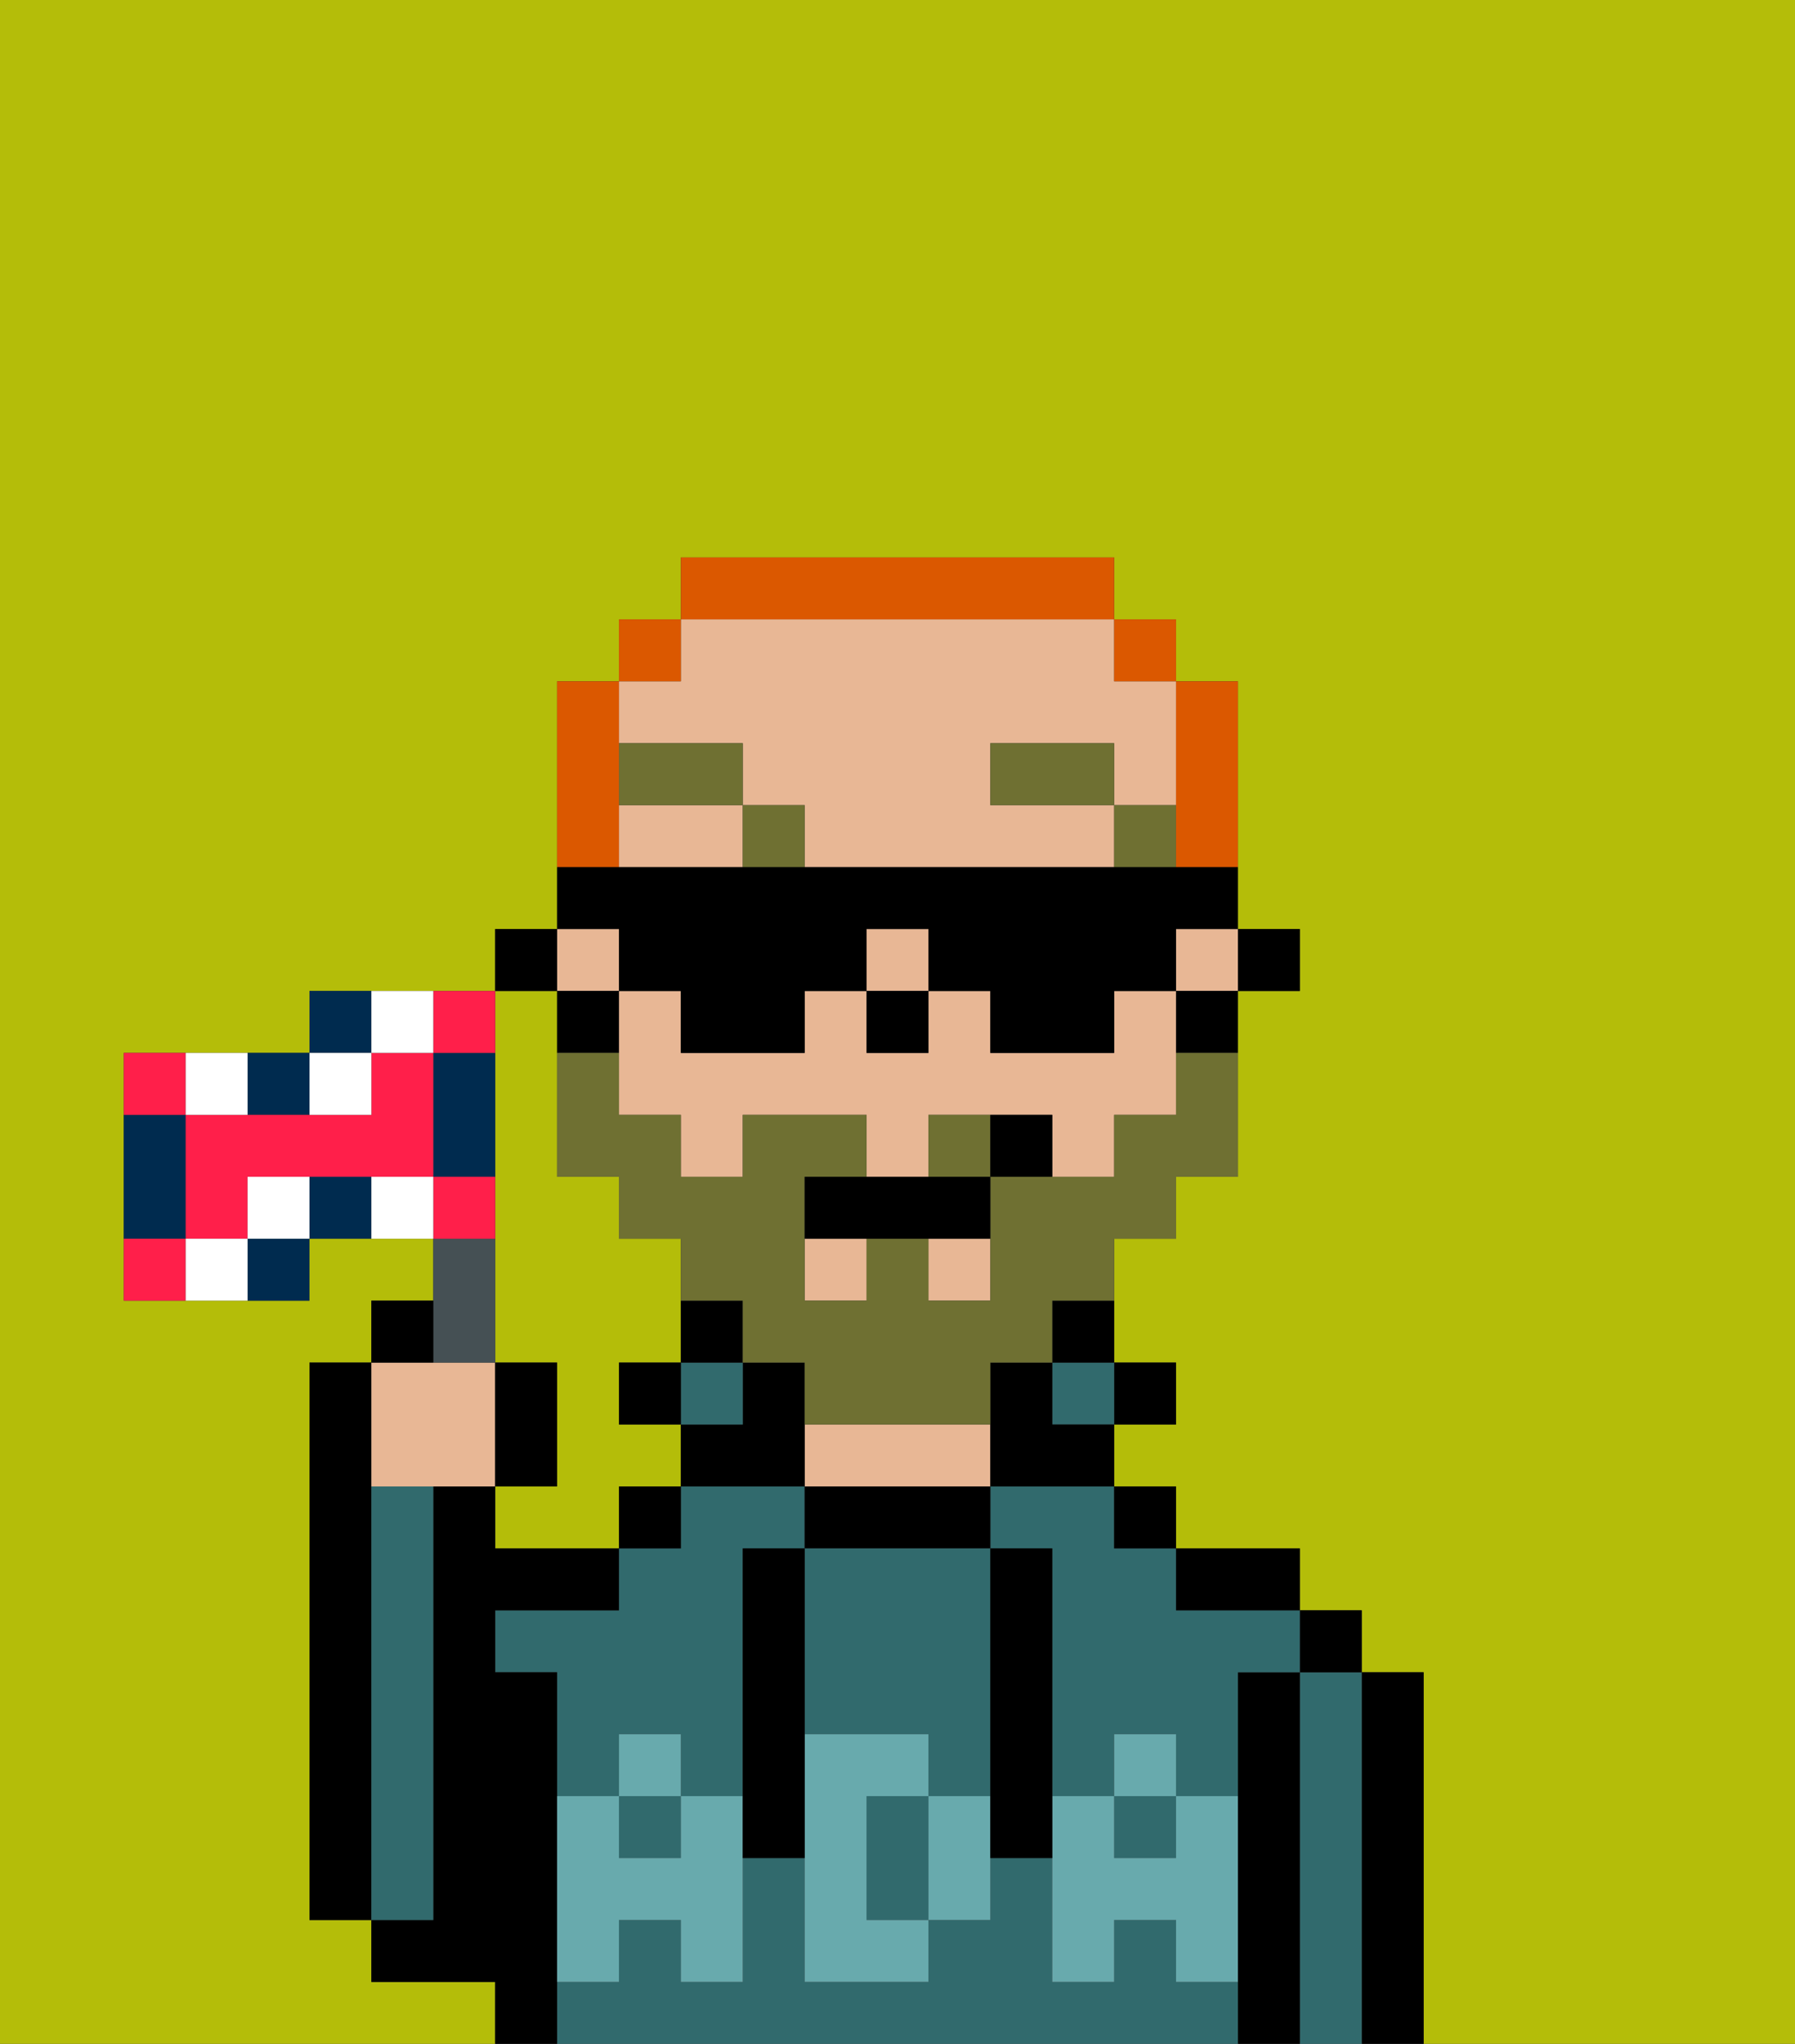 <svg xmlns="http://www.w3.org/2000/svg" viewBox="0 0 29 33"><rect x="0" y="0" width="29" height="33" fill="#333333" stroke="none"/><defs><style>polygon,rect,path{shape-rendering:crispedges;}.qa12-1{fill:#b4bd09;}.qa12-2{fill:#000000;}.qa12-3{fill:#316a6d;}.qa12-4{fill:#e8b795;}.qa12-5{fill:#68aaad;}.qa12-6{fill:#6f7032;}.qa12-7{fill:#6f7032;}.qa12-8{fill:#db5800;}.qa12-9{fill:#455054;}.qa12-10{fill:#002b4f;}.qa12-11{fill:#ff1f4a;}.qa12-12{fill:#ffffff;}</style></defs><path class="qa12-1" d="M8,18v4H9v2H8v1h2V24h1V23H10V22h1V20H10V19H9V16H8v2Z"/><path class="qa12-1" d="M8,32H6V31H5V22H6V21H7V20H5v1H2V17H5V16H8V15H9V11h1V10h1V9h7v1h1v1h1v4h1v1H20v3H19v1H18v2h1v1H18v1h1v1h2v1h1v1h1v6h6V0H0V33H8Z"/><path class="qa12-2" d="M6,24V22H5v9H6V24Z"/><path class="qa12-2" d="M23,27H22v6h1V27Z"/><path class="qa12-3" d="M22,27H21v6h1V27Z"/><rect class="qa12-2" x="21" y="26" width="1" height="1"/><path class="qa12-2" d="M21,27H20v6h1V27Z"/><rect class="qa12-3" x="18" y="29" width="1" height="1"/><rect class="qa12-3" x="10" y="29" width="1" height="1"/><path class="qa12-3" d="M10,28h1v1h1V25h1V24H11v1H10v1H8v1H9v2h1Z"/><path class="qa12-3" d="M16,25h1v4h1V28h1v1h1V27h1V26H19V25H18V24H16Z"/><path class="qa12-3" d="M19,32V31H18v1H17V30H16v1H15v1H13V30H12v2H11V31H10v1H9v1H20V32Z"/><path class="qa12-2" d="M20,26h1V25H19v1Z"/><rect class="qa12-2" x="18" y="24" width="1" height="1"/><rect class="qa12-2" x="18" y="22" width="1" height="1"/><rect class="qa12-3" x="17" y="22" width="1" height="1"/><path class="qa12-2" d="M17,22h1V21H17Z"/><path class="qa12-2" d="M13,24v1h3V24H13Z"/><path class="qa12-4" d="M14,24h2V23H13v1Z"/><path class="qa12-2" d="M13,23V22H12v1H11v1h2Z"/><rect class="qa12-3" x="11" y="22" width="1" height="1"/><path class="qa12-2" d="M12,21H11v1h1Z"/><rect class="qa12-2" x="10" y="24" width="1" height="1"/><rect class="qa12-2" x="10" y="22" width="1" height="1"/><path class="qa12-2" d="M9,31V27H8V26h2V25H8V24H7v7H6v1H8v1H9V31Z"/><path class="qa12-3" d="M7,30V24H6v7H7Z"/><path class="qa12-3" d="M13,25v3h2v1h1V25H13Z"/><path class="qa12-3" d="M14,29v2h1V29Z"/><path class="qa12-5" d="M19,30H18V29H17v3h1V31h1v1h1V29H19Z"/><rect class="qa12-5" x="18" y="28" width="1" height="1"/><path class="qa12-5" d="M15,29v2h1V29Z"/><path class="qa12-5" d="M14,30V29h1V28H13v4h2V31H14Z"/><path class="qa12-5" d="M11,29v1H10V29H9v3h1V31h1v1h1V29Z"/><rect class="qa12-5" x="10" y="28" width="1" height="1"/><path class="qa12-2" d="M13,25H12v5h1V25Z"/><path class="qa12-2" d="M17,28V25H16v5h1V28Z"/><rect class="qa12-2" x="20" y="15" width="1" height="1"/><rect class="qa12-4" x="14" y="15" width="1" height="1"/><rect class="qa12-4" x="9" y="15" width="1" height="1"/><rect class="qa12-4" x="15" y="20" width="1" height="1"/><rect class="qa12-4" x="13" y="20" width="1" height="1"/><path class="qa12-4" d="M10,13v1h2V13Z"/><rect class="qa12-4" x="19" y="15" width="1" height="1"/><path class="qa12-4" d="M10,18h1v1h1V18h2v1h1V18h2v1h1V18h1V16H18v1H16V16H15v1H14V16H13v1H11V16H10v2Z"/><path class="qa12-4" d="M12,12v1h1v1h5V13H16V12h2v1h1V11H18V10H11v1H10v1Z"/><path class="qa12-2" d="M19,17h1V16H19Z"/><path class="qa12-2" d="M17,22H16v2h2V23H17Z"/><path class="qa12-2" d="M10,16H9v1h1Z"/><rect class="qa12-2" x="8" y="15" width="1" height="1"/><rect class="qa12-2" x="14" y="16" width="1" height="1"/><rect class="qa12-6" x="18" y="13" width="1" height="1"/><rect class="qa12-6" x="16" y="12" width="2" height="1"/><rect class="qa12-6" x="12" y="13" width="1" height="1"/><rect class="qa12-6" x="10" y="12" width="2" height="1"/><path class="qa12-7" d="M15,18v1h1V18Z"/><path class="qa12-7" d="M19,18H18v1H16v2H15V20H14v1H13V19h1V18H12v1H11V18H10V17H9v2h1v1h1v1h1v1h1v1h3V22h1V21h1V20h1V19h1V17H19Z"/><path class="qa12-2" d="M14,19H13v1h3V19H14Z"/><path class="qa12-2" d="M16,18v1h1V18Z"/><path class="qa12-8" d="M19,14h1V11H19v3Z"/><rect class="qa12-8" x="18" y="10" width="1" height="1"/><path class="qa12-8" d="M18,10V9H11v1h7Z"/><rect class="qa12-8" x="10" y="10" width="1" height="1"/><path class="qa12-8" d="M10,13V11H9v3h1Z"/><path class="qa12-2" d="M10,16h1v1h2V16h1V15h1v1h1v1h2V16h1V15h1V14H9v1h1Z"/><path class="qa12-4" d="M7,24H8V22H6v2Z"/><path class="qa12-9" d="M8,22V20H7v2Z"/><path class="qa12-2" d="M7,21H6v1H7Z"/><path class="qa12-2" d="M9,22H8v2H9Z"/><path class="qa12-10" d="M4,21H5V20H4Z"/><path class="qa12-10" d="M5,18V17H4v1Z"/><path class="qa12-10" d="M3,19V18H2v2H3Z"/><path class="qa12-10" d="M5,19v1H6V19Z"/><path class="qa12-10" d="M6,16H5v1H6Z"/><path class="qa12-10" d="M8,17H7v2H8V17Z"/><path class="qa12-11" d="M3,17H2v1H3Z"/><path class="qa12-11" d="M6,17v1H3v2H4V19H7V17Z"/><path class="qa12-11" d="M8,17V16H7v1Z"/><path class="qa12-11" d="M8,19H7v1H8Z"/><path class="qa12-11" d="M2,20v1H3V20Z"/><path class="qa12-12" d="M3,20v1H4V20Z"/><path class="qa12-12" d="M4,19v1H5V19Z"/><path class="qa12-12" d="M4,18V17H3v1Z"/><path class="qa12-12" d="M7,17V16H6v1Z"/><path class="qa12-12" d="M6,18V17H5v1Z"/><path class="qa12-12" d="M6,19v1H7V19Z"/></svg>